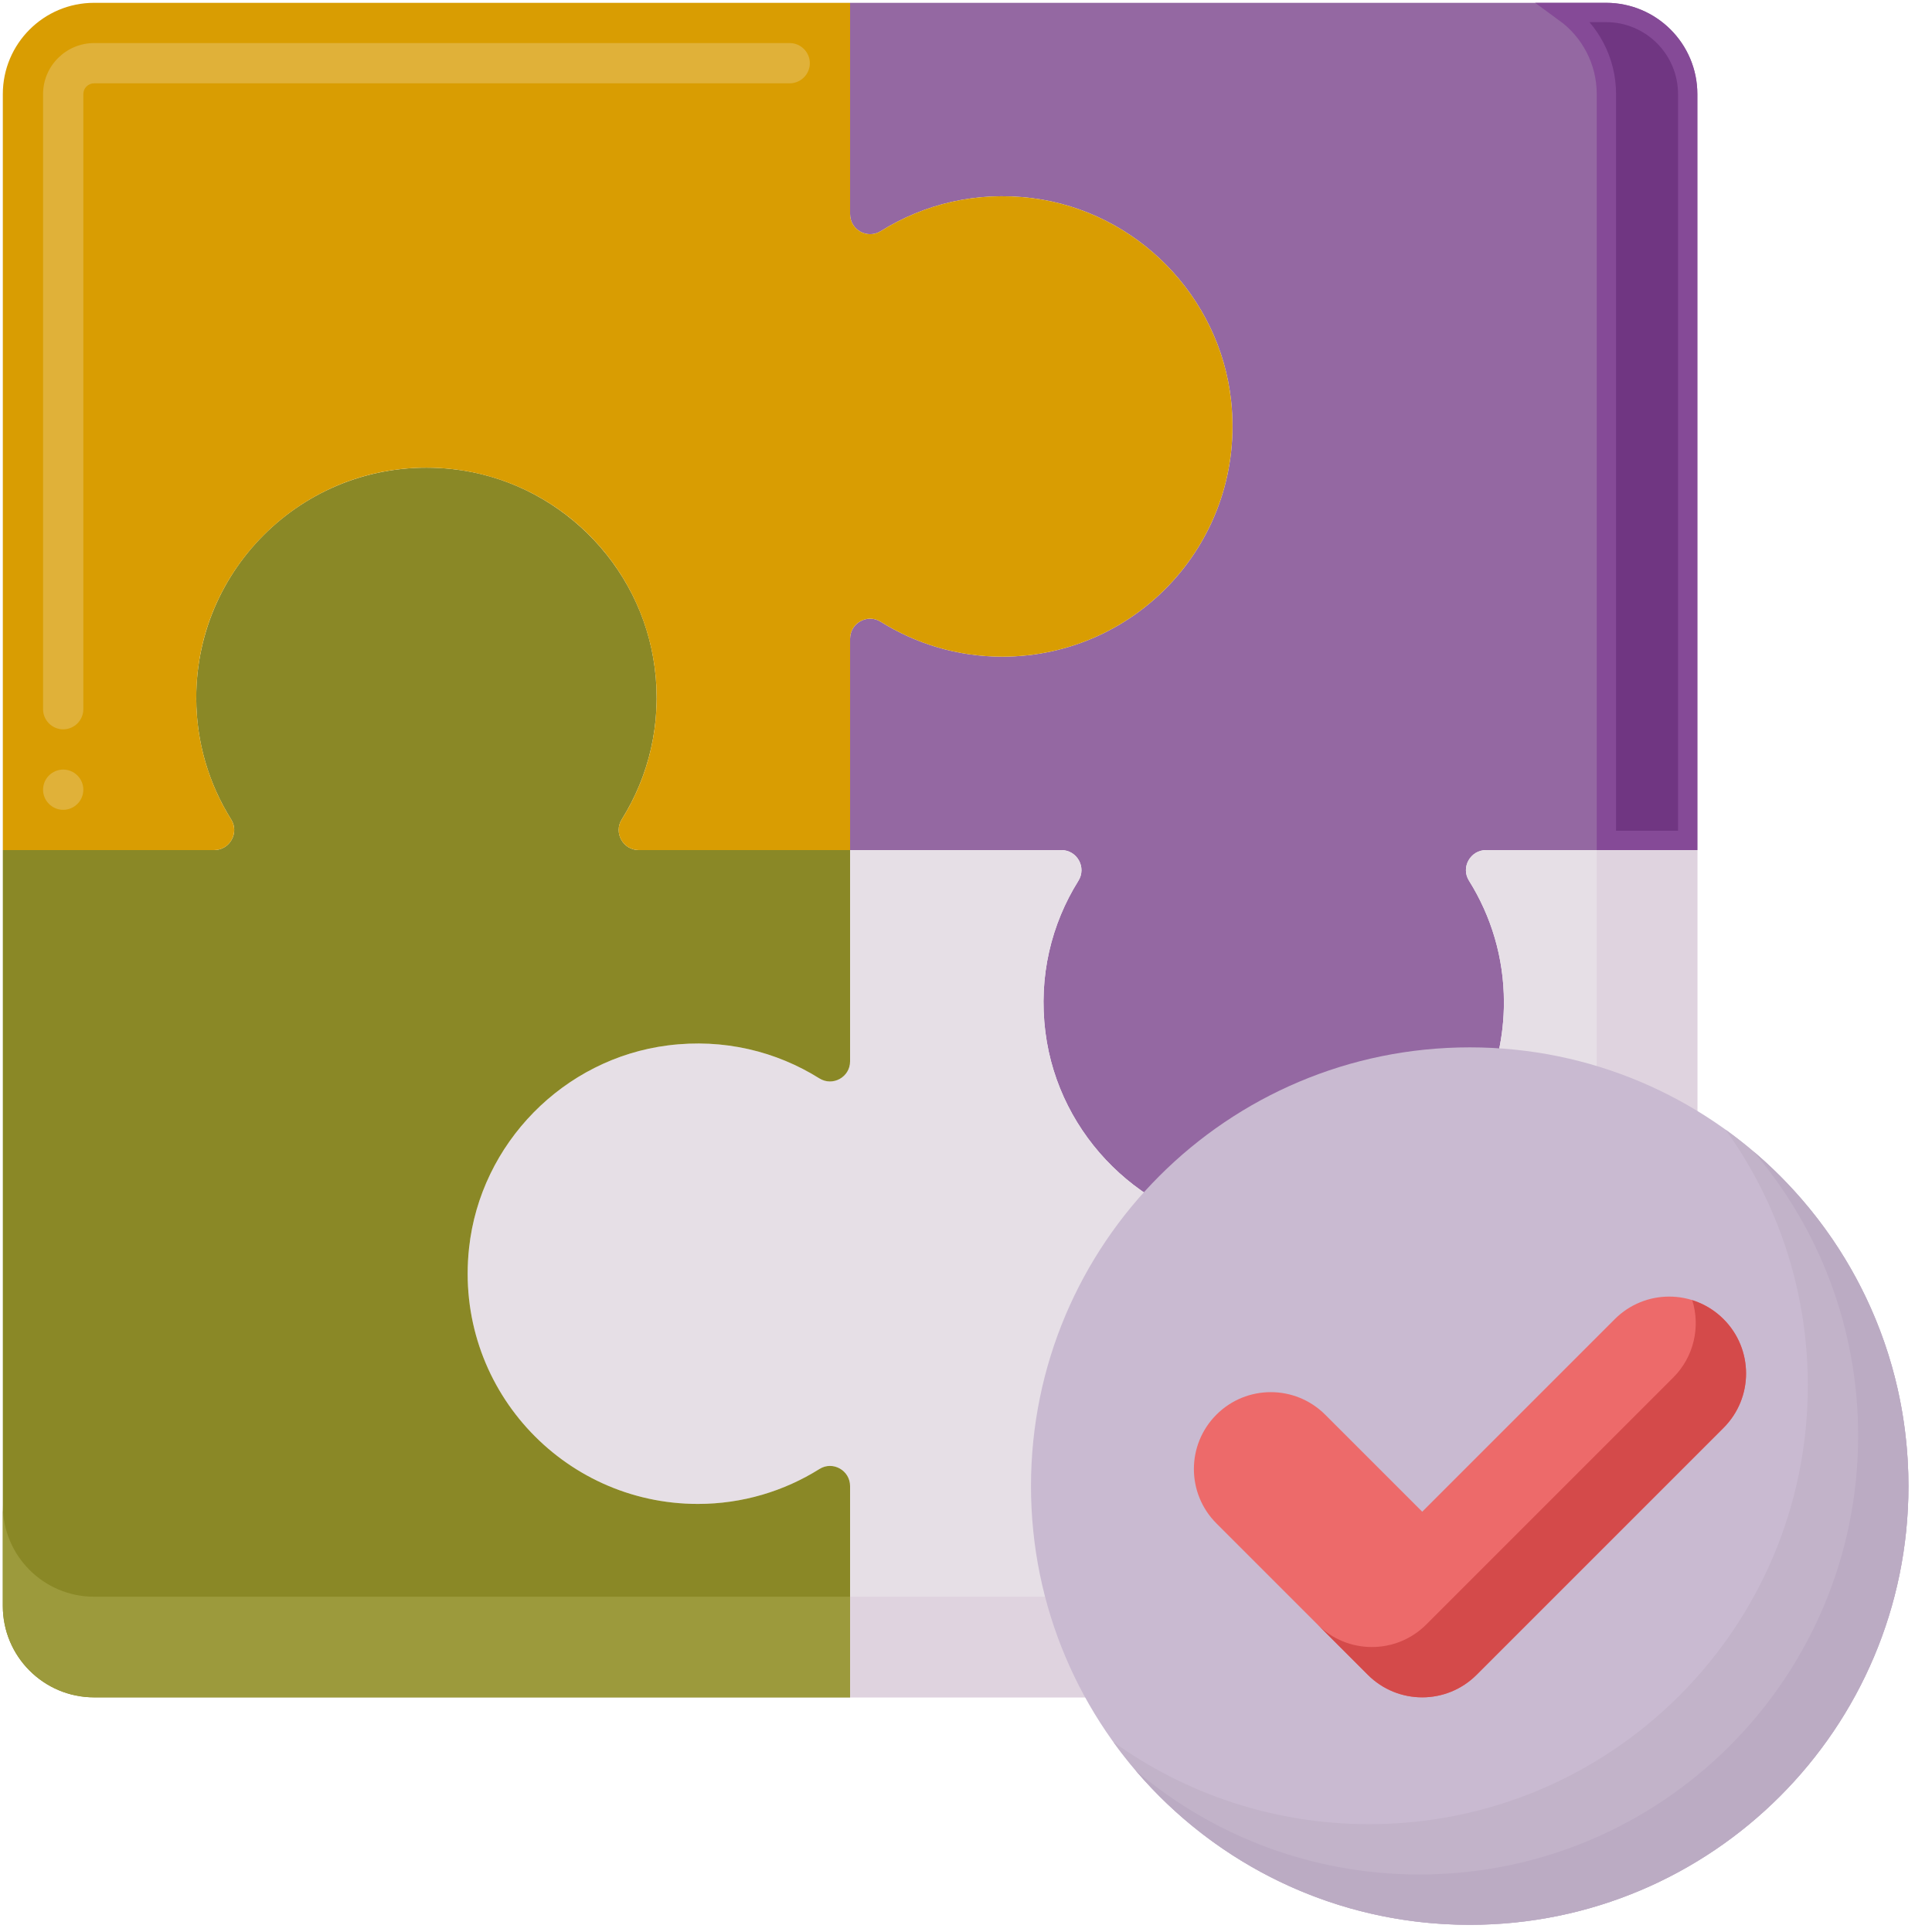 <svg width="100" height="100" viewBox="0 0 100 100" fill="none" xmlns="http://www.w3.org/2000/svg">
<path d="M83.128 0.146H44V11.081C44 11.898 44.897 12.396 45.59 11.962C47.817 10.569 50.533 9.888 53.429 10.256C58.827 10.943 63.133 15.328 63.721 20.737C64.502 27.917 58.899 33.989 51.878 33.989C49.564 33.989 47.409 33.323 45.583 32.18C44.894 31.748 44 32.252 44 33.066V44H54.935C55.752 44 56.25 44.897 55.817 45.59C54.423 47.816 53.742 50.532 54.11 53.429C54.796 58.827 59.182 63.132 64.591 63.721C71.77 64.502 77.843 58.899 77.843 51.878C77.843 49.564 77.178 47.409 76.034 45.583C75.602 44.894 76.106 44 76.92 44H87.854V4.872C87.855 2.262 85.738 0.146 83.128 0.146Z" fill="#9468A2"/>
<path d="M83.147 4.872C83.147 3.135 82.299 1.596 80.995 0.646H83.128C85.463 0.646 87.355 2.538 87.355 4.872V43.5H83.147V4.872Z" fill="#703682" stroke="#854A97"/>
<path d="M77.843 51.878C77.843 58.899 71.771 64.502 64.591 63.721C59.182 63.132 54.797 58.827 54.111 53.429C53.742 50.532 54.424 47.817 55.817 45.59C56.25 44.897 55.752 44 54.935 44H44V54.935C44 55.752 43.103 56.25 42.411 55.817C40.184 54.423 37.468 53.742 34.572 54.11C29.175 54.796 24.869 59.181 24.28 64.59C23.498 71.77 29.101 77.843 36.123 77.843C38.437 77.843 40.592 77.178 42.417 76.034C43.107 75.602 44 76.106 44 76.92V87.854H83.128C85.738 87.854 87.855 85.738 87.855 83.127V44H76.921C76.107 44 75.602 44.894 76.035 45.583C77.178 47.409 77.843 49.564 77.843 51.878Z" fill="#E6DFE6"/>
<path d="M82.646 44V77.919C82.646 80.53 80.53 82.646 77.919 82.646H44V87.855H83.128C85.738 87.855 87.855 85.739 87.855 83.128V44H82.646Z" fill="#DFD3DF"/>
<path d="M36.122 77.843C29.101 77.843 23.498 71.77 24.279 64.59C24.868 59.181 29.174 54.796 34.572 54.11C37.468 53.742 40.184 54.423 42.41 55.817C43.103 56.25 44 55.752 44 54.935V44H33.065C32.248 44 31.75 43.103 32.183 42.41C33.576 40.183 34.258 37.468 33.889 34.571C33.203 29.173 28.818 24.867 23.409 24.279C16.229 23.498 10.157 29.101 10.157 36.122C10.157 38.436 10.822 40.59 11.966 42.417C12.398 43.106 11.893 44 11.08 44H0.146V83.127C0.146 85.738 2.262 87.855 4.872 87.855H44V76.92C44 76.107 43.106 75.602 42.417 76.034C40.591 77.178 38.436 77.843 36.122 77.843Z" fill="#8A8826"/>
<path d="M44 82.646H4.873C2.262 82.646 0.146 80.53 0.146 77.919V83.127C0.146 85.737 2.262 87.854 4.873 87.854H44V76.92V76.919V82.646Z" fill="#9C9A3C"/>
<path d="M53.429 10.256C50.532 9.888 47.816 10.569 45.589 11.962C44.897 12.396 44 11.897 44 11.081V0.146H4.872C2.262 0.146 0.146 2.262 0.146 4.872V44H11.08C11.898 44 12.396 43.103 11.962 42.41C10.569 40.184 9.888 37.469 10.256 34.572C10.941 29.175 15.326 24.869 20.735 24.279C27.915 23.497 33.988 29.1 33.988 36.122C33.988 38.436 33.323 40.59 32.179 42.417C31.748 43.106 32.252 44 33.065 44H44V33.066C44 32.252 44.893 31.747 45.583 32.18C47.408 33.323 49.564 33.989 51.878 33.989C58.899 33.989 64.501 27.917 63.721 20.737C63.133 15.328 58.827 10.943 53.429 10.256Z" fill="#D99D02"/>
<path d="M3.271 41.916C2.698 41.916 2.229 41.448 2.229 40.875C2.229 40.302 2.698 39.833 3.271 39.833C3.844 39.833 4.313 40.302 4.313 40.875C4.313 41.448 3.844 41.916 3.271 41.916ZM3.271 37.75C2.698 37.75 2.229 37.281 2.229 36.708V4.87C2.229 3.417 3.417 2.229 4.875 2.229H40.875C41.448 2.229 41.917 2.698 41.917 3.271C41.917 3.844 41.448 4.312 40.875 4.312H4.875C4.563 4.312 4.313 4.562 4.313 4.87V36.703C4.313 36.703 4.313 36.703 4.313 36.708C4.313 37.281 3.844 37.75 3.271 37.75Z" fill="#E0B139"/>
<path d="M76.073 99.628C88.614 99.628 98.781 89.461 98.781 76.919C98.781 64.378 88.614 54.211 76.073 54.211C63.531 54.211 53.364 64.378 53.364 76.919C53.364 89.461 63.531 99.628 76.073 99.628Z" fill="#C9BAD1"/>
<path d="M89.314 58.469C91.994 62.197 93.573 66.769 93.573 71.711C93.573 84.253 83.406 94.419 70.865 94.419C65.924 94.419 61.351 92.841 57.623 90.16C61.745 95.894 68.472 99.628 76.073 99.628C88.615 99.628 98.781 89.46 98.781 76.919C98.781 69.319 95.047 62.591 89.314 58.469Z" fill="#C2B3C9"/>
<path d="M90.775 59.612C94.143 63.574 96.177 68.707 96.177 74.315C96.177 86.857 86.009 97.023 73.468 97.023C67.86 97.023 62.728 94.991 58.766 91.622C62.931 96.52 69.138 99.628 76.072 99.628C88.614 99.628 98.781 89.46 98.781 76.919C98.781 69.986 95.673 63.778 90.775 59.612Z" fill="#BBABC3"/>
<path d="M73.613 87.854C72.594 87.854 71.576 87.466 70.799 86.689L62.962 78.851C61.407 77.296 61.407 74.777 62.962 73.222C64.516 71.669 67.035 71.669 68.59 73.222L73.614 78.246L83.582 68.277C85.137 66.723 87.656 66.723 89.211 68.277C90.765 69.831 90.765 72.35 89.211 73.905L76.428 86.688C75.65 87.466 74.632 87.854 73.613 87.854Z" fill="#ED6A6A"/>
<path d="M89.21 68.278C88.741 67.808 88.182 67.481 87.59 67.295C88.018 68.663 87.691 70.217 86.606 71.302L73.823 84.085C73.046 84.861 72.028 85.25 71.009 85.25C69.991 85.25 68.972 84.862 68.195 84.085L70.799 86.689C71.577 87.466 72.595 87.855 73.614 87.855C74.632 87.855 75.65 87.466 76.428 86.689L89.21 73.906C90.765 72.351 90.765 69.832 89.21 68.278Z" fill="#D44A4A"/>
</svg>
